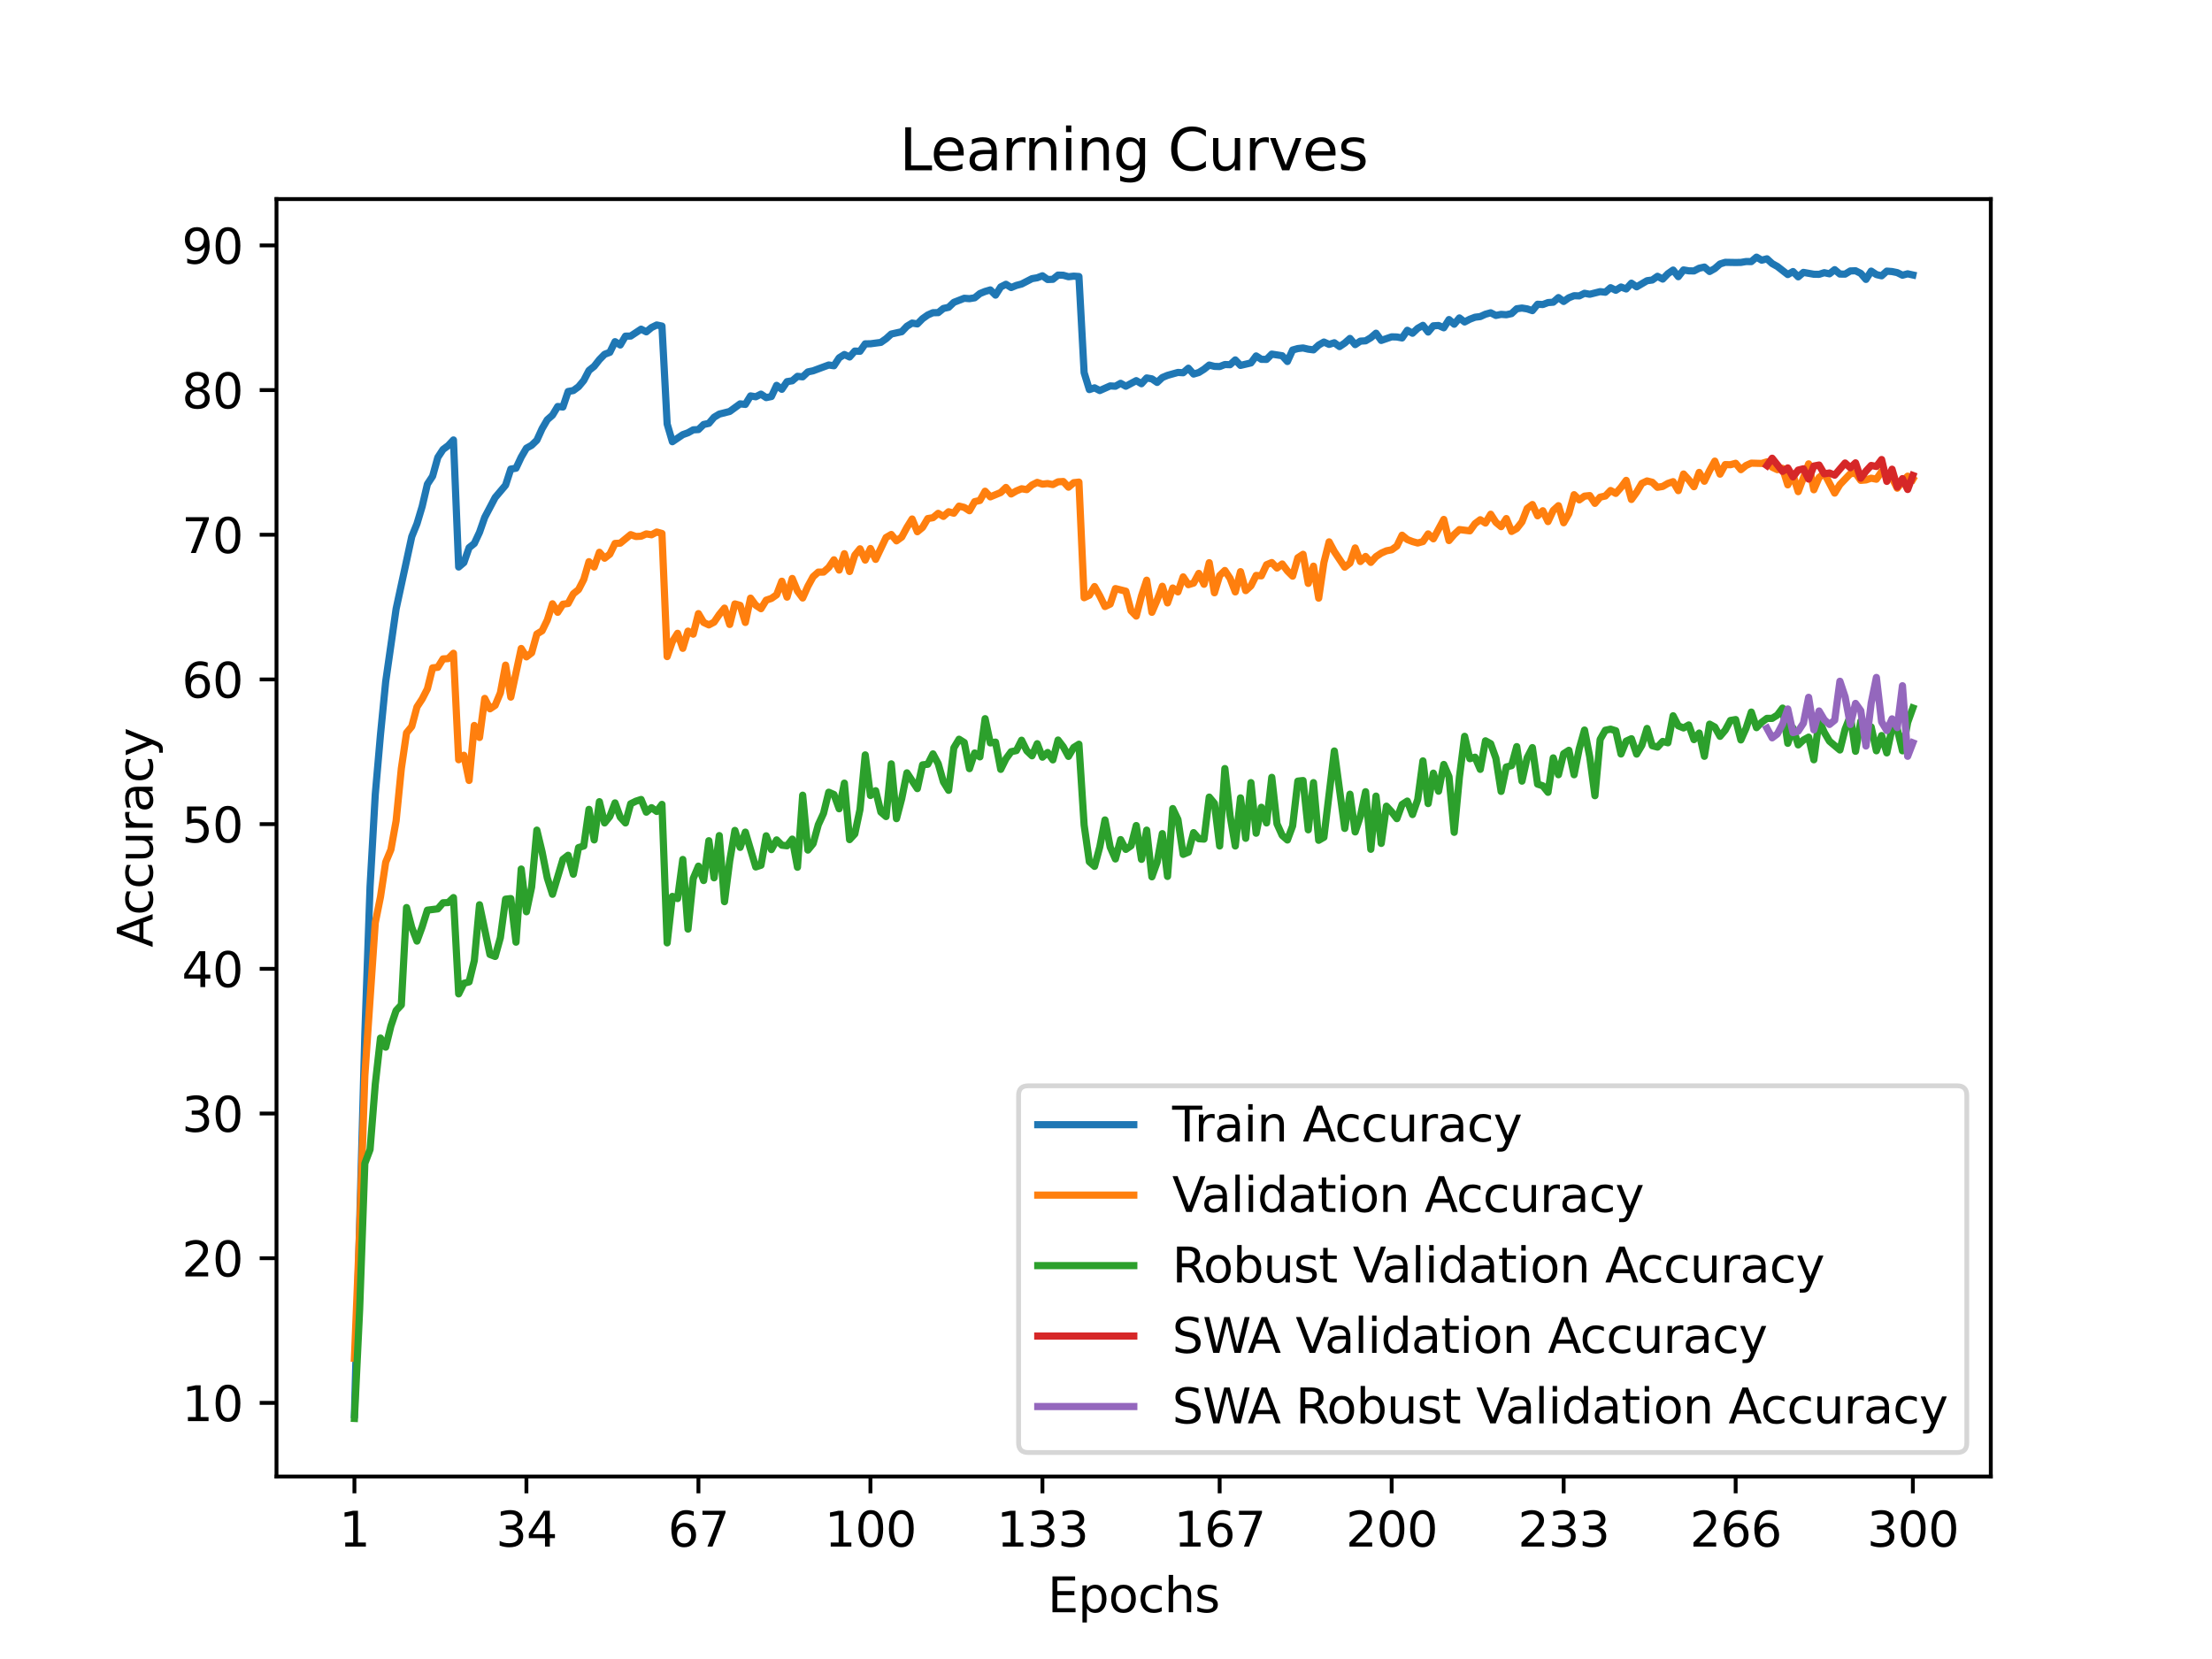 <?xml version="1.0" encoding="utf-8" standalone="no"?>
<!DOCTYPE svg PUBLIC "-//W3C//DTD SVG 1.1//EN"
  "http://www.w3.org/Graphics/SVG/1.1/DTD/svg11.dtd">
<svg xmlns:xlink="http://www.w3.org/1999/xlink" width="460.8pt" height="345.6pt" viewBox="0 0 460.8 345.6" xmlns="http://www.w3.org/2000/svg" version="1.1">
 <defs>
  <style type="text/css">*{stroke-linejoin: round; stroke-linecap: butt}</style>
 </defs>
 <g id="figure_1">
  <g id="patch_1">
   <path d="M 0 345.6 
L 460.8 345.6 
L 460.8 0 
L 0 0 
z
" style="fill: #ffffff"/>
  </g>
  <g id="axes_1">
   <g id="patch_2">
    <path d="M 57.6 307.584 
L 414.72 307.584 
L 414.72 41.472 
L 57.6 41.472 
z
" style="fill: #ffffff"/>
   </g>
   <g id="matplotlib.axis_1">
    <g id="xtick_1">
     <g id="line2d_1">
      <defs>
       <path id="m23bb3ba924" d="M 0 0 
L 0 3.5 
" style="stroke: #000000; stroke-width: 0.8"/>
      </defs>
      <g>
       <use xlink:href="#m23bb3ba924" x="73.833" y="307.584" style="stroke: #000000; stroke-width: 0.8"/>
      </g>
     </g>
     <g id="text_1">
      <!-- 1 -->
      <g transform="translate(70.651 322.182) scale(0.1 -0.1)">
       <defs>
        <path id="DejaVuSans-31" d="M 794 531 
L 1825 531 
L 1825 4091 
L 703 3866 
L 703 4441 
L 1819 4666 
L 2450 4666 
L 2450 531 
L 3481 531 
L 3481 0 
L 794 0 
L 794 531 
z
" transform="scale(0.016)"/>
       </defs>
       <use xlink:href="#DejaVuSans-31"/>
      </g>
     </g>
    </g>
    <g id="xtick_2">
     <g id="line2d_2">
      <g>
       <use xlink:href="#m23bb3ba924" x="109.664" y="307.584" style="stroke: #000000; stroke-width: 0.8"/>
      </g>
     </g>
     <g id="text_2">
      <!-- 34 -->
      <g transform="translate(103.302 322.182) scale(0.1 -0.1)">
       <defs>
        <path id="DejaVuSans-33" d="M 2597 2516 
Q 3050 2419 3304 2112 
Q 3559 1806 3559 1356 
Q 3559 666 3084 287 
Q 2609 -91 1734 -91 
Q 1441 -91 1130 -33 
Q 819 25 488 141 
L 488 750 
Q 750 597 1062 519 
Q 1375 441 1716 441 
Q 2309 441 2620 675 
Q 2931 909 2931 1356 
Q 2931 1769 2642 2001 
Q 2353 2234 1838 2234 
L 1294 2234 
L 1294 2753 
L 1863 2753 
Q 2328 2753 2575 2939 
Q 2822 3125 2822 3475 
Q 2822 3834 2567 4026 
Q 2313 4219 1838 4219 
Q 1578 4219 1281 4162 
Q 984 4106 628 3988 
L 628 4550 
Q 988 4650 1302 4700 
Q 1616 4750 1894 4750 
Q 2613 4750 3031 4423 
Q 3450 4097 3450 3541 
Q 3450 3153 3228 2886 
Q 3006 2619 2597 2516 
z
" transform="scale(0.016)"/>
        <path id="DejaVuSans-34" d="M 2419 4116 
L 825 1625 
L 2419 1625 
L 2419 4116 
z
M 2253 4666 
L 3047 4666 
L 3047 1625 
L 3713 1625 
L 3713 1100 
L 3047 1100 
L 3047 0 
L 2419 0 
L 2419 1100 
L 313 1100 
L 313 1709 
L 2253 4666 
z
" transform="scale(0.016)"/>
       </defs>
       <use xlink:href="#DejaVuSans-33"/>
       <use xlink:href="#DejaVuSans-34" x="63.623"/>
      </g>
     </g>
    </g>
    <g id="xtick_3">
     <g id="line2d_3">
      <g>
       <use xlink:href="#m23bb3ba924" x="145.496" y="307.584" style="stroke: #000000; stroke-width: 0.8"/>
      </g>
     </g>
     <g id="text_3">
      <!-- 67 -->
      <g transform="translate(139.133 322.182) scale(0.1 -0.1)">
       <defs>
        <path id="DejaVuSans-36" d="M 2113 2584 
Q 1688 2584 1439 2293 
Q 1191 2003 1191 1497 
Q 1191 994 1439 701 
Q 1688 409 2113 409 
Q 2538 409 2786 701 
Q 3034 994 3034 1497 
Q 3034 2003 2786 2293 
Q 2538 2584 2113 2584 
z
M 3366 4563 
L 3366 3988 
Q 3128 4100 2886 4159 
Q 2644 4219 2406 4219 
Q 1781 4219 1451 3797 
Q 1122 3375 1075 2522 
Q 1259 2794 1537 2939 
Q 1816 3084 2150 3084 
Q 2853 3084 3261 2657 
Q 3669 2231 3669 1497 
Q 3669 778 3244 343 
Q 2819 -91 2113 -91 
Q 1303 -91 875 529 
Q 447 1150 447 2328 
Q 447 3434 972 4092 
Q 1497 4750 2381 4750 
Q 2619 4750 2861 4703 
Q 3103 4656 3366 4563 
z
" transform="scale(0.016)"/>
        <path id="DejaVuSans-37" d="M 525 4666 
L 3525 4666 
L 3525 4397 
L 1831 0 
L 1172 0 
L 2766 4134 
L 525 4134 
L 525 4666 
z
" transform="scale(0.016)"/>
       </defs>
       <use xlink:href="#DejaVuSans-36"/>
       <use xlink:href="#DejaVuSans-37" x="63.623"/>
      </g>
     </g>
    </g>
    <g id="xtick_4">
     <g id="line2d_4">
      <g>
       <use xlink:href="#m23bb3ba924" x="181.327" y="307.584" style="stroke: #000000; stroke-width: 0.8"/>
      </g>
     </g>
     <g id="text_4">
      <!-- 100 -->
      <g transform="translate(171.783 322.182) scale(0.1 -0.1)">
       <defs>
        <path id="DejaVuSans-30" d="M 2034 4250 
Q 1547 4250 1301 3770 
Q 1056 3291 1056 2328 
Q 1056 1369 1301 889 
Q 1547 409 2034 409 
Q 2525 409 2770 889 
Q 3016 1369 3016 2328 
Q 3016 3291 2770 3770 
Q 2525 4250 2034 4250 
z
M 2034 4750 
Q 2819 4750 3233 4129 
Q 3647 3509 3647 2328 
Q 3647 1150 3233 529 
Q 2819 -91 2034 -91 
Q 1250 -91 836 529 
Q 422 1150 422 2328 
Q 422 3509 836 4129 
Q 1250 4750 2034 4750 
z
" transform="scale(0.016)"/>
       </defs>
       <use xlink:href="#DejaVuSans-31"/>
       <use xlink:href="#DejaVuSans-30" x="63.623"/>
       <use xlink:href="#DejaVuSans-30" x="127.246"/>
      </g>
     </g>
    </g>
    <g id="xtick_5">
     <g id="line2d_5">
      <g>
       <use xlink:href="#m23bb3ba924" x="217.158" y="307.584" style="stroke: #000000; stroke-width: 0.8"/>
      </g>
     </g>
     <g id="text_5">
      <!-- 133 -->
      <g transform="translate(207.615 322.182) scale(0.1 -0.1)">
       <use xlink:href="#DejaVuSans-31"/>
       <use xlink:href="#DejaVuSans-33" x="63.623"/>
       <use xlink:href="#DejaVuSans-33" x="127.246"/>
      </g>
     </g>
    </g>
    <g id="xtick_6">
     <g id="line2d_6">
      <g>
       <use xlink:href="#m23bb3ba924" x="254.076" y="307.584" style="stroke: #000000; stroke-width: 0.8"/>
      </g>
     </g>
     <g id="text_6">
      <!-- 167 -->
      <g transform="translate(244.532 322.182) scale(0.1 -0.1)">
       <use xlink:href="#DejaVuSans-31"/>
       <use xlink:href="#DejaVuSans-36" x="63.623"/>
       <use xlink:href="#DejaVuSans-37" x="127.246"/>
      </g>
     </g>
    </g>
    <g id="xtick_7">
     <g id="line2d_7">
      <g>
       <use xlink:href="#m23bb3ba924" x="289.907" y="307.584" style="stroke: #000000; stroke-width: 0.8"/>
      </g>
     </g>
     <g id="text_7">
      <!-- 200 -->
      <g transform="translate(280.363 322.182) scale(0.1 -0.1)">
       <defs>
        <path id="DejaVuSans-32" d="M 1228 531 
L 3431 531 
L 3431 0 
L 469 0 
L 469 531 
Q 828 903 1448 1529 
Q 2069 2156 2228 2338 
Q 2531 2678 2651 2914 
Q 2772 3150 2772 3378 
Q 2772 3750 2511 3984 
Q 2250 4219 1831 4219 
Q 1534 4219 1204 4116 
Q 875 4013 500 3803 
L 500 4441 
Q 881 4594 1212 4672 
Q 1544 4750 1819 4750 
Q 2544 4750 2975 4387 
Q 3406 4025 3406 3419 
Q 3406 3131 3298 2873 
Q 3191 2616 2906 2266 
Q 2828 2175 2409 1742 
Q 1991 1309 1228 531 
z
" transform="scale(0.016)"/>
       </defs>
       <use xlink:href="#DejaVuSans-32"/>
       <use xlink:href="#DejaVuSans-30" x="63.623"/>
       <use xlink:href="#DejaVuSans-30" x="127.246"/>
      </g>
     </g>
    </g>
    <g id="xtick_8">
     <g id="line2d_8">
      <g>
       <use xlink:href="#m23bb3ba924" x="325.739" y="307.584" style="stroke: #000000; stroke-width: 0.8"/>
      </g>
     </g>
     <g id="text_8">
      <!-- 233 -->
      <g transform="translate(316.195 322.182) scale(0.1 -0.1)">
       <use xlink:href="#DejaVuSans-32"/>
       <use xlink:href="#DejaVuSans-33" x="63.623"/>
       <use xlink:href="#DejaVuSans-33" x="127.246"/>
      </g>
     </g>
    </g>
    <g id="xtick_9">
     <g id="line2d_9">
      <g>
       <use xlink:href="#m23bb3ba924" x="361.57" y="307.584" style="stroke: #000000; stroke-width: 0.8"/>
      </g>
     </g>
     <g id="text_9">
      <!-- 266 -->
      <g transform="translate(352.026 322.182) scale(0.1 -0.1)">
       <use xlink:href="#DejaVuSans-32"/>
       <use xlink:href="#DejaVuSans-36" x="63.623"/>
       <use xlink:href="#DejaVuSans-36" x="127.246"/>
      </g>
     </g>
    </g>
    <g id="xtick_10">
     <g id="line2d_10">
      <g>
       <use xlink:href="#m23bb3ba924" x="398.487" y="307.584" style="stroke: #000000; stroke-width: 0.8"/>
      </g>
     </g>
     <g id="text_10">
      <!-- 300 -->
      <g transform="translate(388.944 322.182) scale(0.1 -0.1)">
       <use xlink:href="#DejaVuSans-33"/>
       <use xlink:href="#DejaVuSans-30" x="63.623"/>
       <use xlink:href="#DejaVuSans-30" x="127.246"/>
      </g>
     </g>
    </g>
    <g id="text_11">
     <!-- Epochs -->
     <g transform="translate(218.244 335.861) scale(0.1 -0.1)">
      <defs>
       <path id="DejaVuSans-45" d="M 628 4666 
L 3578 4666 
L 3578 4134 
L 1259 4134 
L 1259 2753 
L 3481 2753 
L 3481 2222 
L 1259 2222 
L 1259 531 
L 3634 531 
L 3634 0 
L 628 0 
L 628 4666 
z
" transform="scale(0.016)"/>
       <path id="DejaVuSans-70" d="M 1159 525 
L 1159 -1331 
L 581 -1331 
L 581 3500 
L 1159 3500 
L 1159 2969 
Q 1341 3281 1617 3432 
Q 1894 3584 2278 3584 
Q 2916 3584 3314 3078 
Q 3713 2572 3713 1747 
Q 3713 922 3314 415 
Q 2916 -91 2278 -91 
Q 1894 -91 1617 61 
Q 1341 213 1159 525 
z
M 3116 1747 
Q 3116 2381 2855 2742 
Q 2594 3103 2138 3103 
Q 1681 3103 1420 2742 
Q 1159 2381 1159 1747 
Q 1159 1113 1420 752 
Q 1681 391 2138 391 
Q 2594 391 2855 752 
Q 3116 1113 3116 1747 
z
" transform="scale(0.016)"/>
       <path id="DejaVuSans-6f" d="M 1959 3097 
Q 1497 3097 1228 2736 
Q 959 2375 959 1747 
Q 959 1119 1226 758 
Q 1494 397 1959 397 
Q 2419 397 2687 759 
Q 2956 1122 2956 1747 
Q 2956 2369 2687 2733 
Q 2419 3097 1959 3097 
z
M 1959 3584 
Q 2709 3584 3137 3096 
Q 3566 2609 3566 1747 
Q 3566 888 3137 398 
Q 2709 -91 1959 -91 
Q 1206 -91 779 398 
Q 353 888 353 1747 
Q 353 2609 779 3096 
Q 1206 3584 1959 3584 
z
" transform="scale(0.016)"/>
       <path id="DejaVuSans-63" d="M 3122 3366 
L 3122 2828 
Q 2878 2963 2633 3030 
Q 2388 3097 2138 3097 
Q 1578 3097 1268 2742 
Q 959 2388 959 1747 
Q 959 1106 1268 751 
Q 1578 397 2138 397 
Q 2388 397 2633 464 
Q 2878 531 3122 666 
L 3122 134 
Q 2881 22 2623 -34 
Q 2366 -91 2075 -91 
Q 1284 -91 818 406 
Q 353 903 353 1747 
Q 353 2603 823 3093 
Q 1294 3584 2113 3584 
Q 2378 3584 2631 3529 
Q 2884 3475 3122 3366 
z
" transform="scale(0.016)"/>
       <path id="DejaVuSans-68" d="M 3513 2113 
L 3513 0 
L 2938 0 
L 2938 2094 
Q 2938 2591 2744 2837 
Q 2550 3084 2163 3084 
Q 1697 3084 1428 2787 
Q 1159 2491 1159 1978 
L 1159 0 
L 581 0 
L 581 4863 
L 1159 4863 
L 1159 2956 
Q 1366 3272 1645 3428 
Q 1925 3584 2291 3584 
Q 2894 3584 3203 3211 
Q 3513 2838 3513 2113 
z
" transform="scale(0.016)"/>
       <path id="DejaVuSans-73" d="M 2834 3397 
L 2834 2853 
Q 2591 2978 2328 3040 
Q 2066 3103 1784 3103 
Q 1356 3103 1142 2972 
Q 928 2841 928 2578 
Q 928 2378 1081 2264 
Q 1234 2150 1697 2047 
L 1894 2003 
Q 2506 1872 2764 1633 
Q 3022 1394 3022 966 
Q 3022 478 2636 193 
Q 2250 -91 1575 -91 
Q 1294 -91 989 -36 
Q 684 19 347 128 
L 347 722 
Q 666 556 975 473 
Q 1284 391 1588 391 
Q 1994 391 2212 530 
Q 2431 669 2431 922 
Q 2431 1156 2273 1281 
Q 2116 1406 1581 1522 
L 1381 1569 
Q 847 1681 609 1914 
Q 372 2147 372 2553 
Q 372 3047 722 3315 
Q 1072 3584 1716 3584 
Q 2034 3584 2315 3537 
Q 2597 3491 2834 3397 
z
" transform="scale(0.016)"/>
      </defs>
      <use xlink:href="#DejaVuSans-45"/>
      <use xlink:href="#DejaVuSans-70" x="63.184"/>
      <use xlink:href="#DejaVuSans-6f" x="126.66"/>
      <use xlink:href="#DejaVuSans-63" x="187.842"/>
      <use xlink:href="#DejaVuSans-68" x="242.822"/>
      <use xlink:href="#DejaVuSans-73" x="306.201"/>
     </g>
    </g>
   </g>
   <g id="matplotlib.axis_2">
    <g id="ytick_1">
     <g id="line2d_11">
      <defs>
       <path id="m7820a79790" d="M 0 0 
L -3.5 0 
" style="stroke: #000000; stroke-width: 0.8"/>
      </defs>
      <g>
       <use xlink:href="#m7820a79790" x="57.6" y="292.245" style="stroke: #000000; stroke-width: 0.8"/>
      </g>
     </g>
     <g id="text_12">
      <!-- 10 -->
      <g transform="translate(37.875 296.045) scale(0.1 -0.1)">
       <use xlink:href="#DejaVuSans-31"/>
       <use xlink:href="#DejaVuSans-30" x="63.623"/>
      </g>
     </g>
    </g>
    <g id="ytick_2">
     <g id="line2d_12">
      <g>
       <use xlink:href="#m7820a79790" x="57.6" y="262.105" style="stroke: #000000; stroke-width: 0.8"/>
      </g>
     </g>
     <g id="text_13">
      <!-- 20 -->
      <g transform="translate(37.875 265.904) scale(0.1 -0.1)">
       <use xlink:href="#DejaVuSans-32"/>
       <use xlink:href="#DejaVuSans-30" x="63.623"/>
      </g>
     </g>
    </g>
    <g id="ytick_3">
     <g id="line2d_13">
      <g>
       <use xlink:href="#m7820a79790" x="57.6" y="231.964" style="stroke: #000000; stroke-width: 0.8"/>
      </g>
     </g>
     <g id="text_14">
      <!-- 30 -->
      <g transform="translate(37.875 235.763) scale(0.1 -0.1)">
       <use xlink:href="#DejaVuSans-33"/>
       <use xlink:href="#DejaVuSans-30" x="63.623"/>
      </g>
     </g>
    </g>
    <g id="ytick_4">
     <g id="line2d_14">
      <g>
       <use xlink:href="#m7820a79790" x="57.6" y="201.824" style="stroke: #000000; stroke-width: 0.8"/>
      </g>
     </g>
     <g id="text_15">
      <!-- 40 -->
      <g transform="translate(37.875 205.623) scale(0.1 -0.1)">
       <use xlink:href="#DejaVuSans-34"/>
       <use xlink:href="#DejaVuSans-30" x="63.623"/>
      </g>
     </g>
    </g>
    <g id="ytick_5">
     <g id="line2d_15">
      <g>
       <use xlink:href="#m7820a79790" x="57.6" y="171.683" style="stroke: #000000; stroke-width: 0.8"/>
      </g>
     </g>
     <g id="text_16">
      <!-- 50 -->
      <g transform="translate(37.875 175.482) scale(0.1 -0.1)">
       <defs>
        <path id="DejaVuSans-35" d="M 691 4666 
L 3169 4666 
L 3169 4134 
L 1269 4134 
L 1269 2991 
Q 1406 3038 1543 3061 
Q 1681 3084 1819 3084 
Q 2600 3084 3056 2656 
Q 3513 2228 3513 1497 
Q 3513 744 3044 326 
Q 2575 -91 1722 -91 
Q 1428 -91 1123 -41 
Q 819 9 494 109 
L 494 744 
Q 775 591 1075 516 
Q 1375 441 1709 441 
Q 2250 441 2565 725 
Q 2881 1009 2881 1497 
Q 2881 1984 2565 2268 
Q 2250 2553 1709 2553 
Q 1456 2553 1204 2497 
Q 953 2441 691 2322 
L 691 4666 
z
" transform="scale(0.016)"/>
       </defs>
       <use xlink:href="#DejaVuSans-35"/>
       <use xlink:href="#DejaVuSans-30" x="63.623"/>
      </g>
     </g>
    </g>
    <g id="ytick_6">
     <g id="line2d_16">
      <g>
       <use xlink:href="#m7820a79790" x="57.6" y="141.542" style="stroke: #000000; stroke-width: 0.8"/>
      </g>
     </g>
     <g id="text_17">
      <!-- 60 -->
      <g transform="translate(37.875 145.342) scale(0.1 -0.1)">
       <use xlink:href="#DejaVuSans-36"/>
       <use xlink:href="#DejaVuSans-30" x="63.623"/>
      </g>
     </g>
    </g>
    <g id="ytick_7">
     <g id="line2d_17">
      <g>
       <use xlink:href="#m7820a79790" x="57.6" y="111.402" style="stroke: #000000; stroke-width: 0.8"/>
      </g>
     </g>
     <g id="text_18">
      <!-- 70 -->
      <g transform="translate(37.875 115.201) scale(0.1 -0.1)">
       <use xlink:href="#DejaVuSans-37"/>
       <use xlink:href="#DejaVuSans-30" x="63.623"/>
      </g>
     </g>
    </g>
    <g id="ytick_8">
     <g id="line2d_18">
      <g>
       <use xlink:href="#m7820a79790" x="57.6" y="81.261" style="stroke: #000000; stroke-width: 0.8"/>
      </g>
     </g>
     <g id="text_19">
      <!-- 80 -->
      <g transform="translate(37.875 85.06) scale(0.1 -0.1)">
       <defs>
        <path id="DejaVuSans-38" d="M 2034 2216 
Q 1584 2216 1326 1975 
Q 1069 1734 1069 1313 
Q 1069 891 1326 650 
Q 1584 409 2034 409 
Q 2484 409 2743 651 
Q 3003 894 3003 1313 
Q 3003 1734 2745 1975 
Q 2488 2216 2034 2216 
z
M 1403 2484 
Q 997 2584 770 2862 
Q 544 3141 544 3541 
Q 544 4100 942 4425 
Q 1341 4750 2034 4750 
Q 2731 4750 3128 4425 
Q 3525 4100 3525 3541 
Q 3525 3141 3298 2862 
Q 3072 2584 2669 2484 
Q 3125 2378 3379 2068 
Q 3634 1759 3634 1313 
Q 3634 634 3220 271 
Q 2806 -91 2034 -91 
Q 1263 -91 848 271 
Q 434 634 434 1313 
Q 434 1759 690 2068 
Q 947 2378 1403 2484 
z
M 1172 3481 
Q 1172 3119 1398 2916 
Q 1625 2713 2034 2713 
Q 2441 2713 2670 2916 
Q 2900 3119 2900 3481 
Q 2900 3844 2670 4047 
Q 2441 4250 2034 4250 
Q 1625 4250 1398 4047 
Q 1172 3844 1172 3481 
z
" transform="scale(0.016)"/>
       </defs>
       <use xlink:href="#DejaVuSans-38"/>
       <use xlink:href="#DejaVuSans-30" x="63.623"/>
      </g>
     </g>
    </g>
    <g id="ytick_9">
     <g id="line2d_19">
      <g>
       <use xlink:href="#m7820a79790" x="57.6" y="51.121" style="stroke: #000000; stroke-width: 0.8"/>
      </g>
     </g>
     <g id="text_20">
      <!-- 90 -->
      <g transform="translate(37.875 54.92) scale(0.1 -0.1)">
       <defs>
        <path id="DejaVuSans-39" d="M 703 97 
L 703 672 
Q 941 559 1184 500 
Q 1428 441 1663 441 
Q 2288 441 2617 861 
Q 2947 1281 2994 2138 
Q 2813 1869 2534 1725 
Q 2256 1581 1919 1581 
Q 1219 1581 811 2004 
Q 403 2428 403 3163 
Q 403 3881 828 4315 
Q 1253 4750 1959 4750 
Q 2769 4750 3195 4129 
Q 3622 3509 3622 2328 
Q 3622 1225 3098 567 
Q 2575 -91 1691 -91 
Q 1453 -91 1209 -44 
Q 966 3 703 97 
z
M 1959 2075 
Q 2384 2075 2632 2365 
Q 2881 2656 2881 3163 
Q 2881 3666 2632 3958 
Q 2384 4250 1959 4250 
Q 1534 4250 1286 3958 
Q 1038 3666 1038 3163 
Q 1038 2656 1286 2365 
Q 1534 2075 1959 2075 
z
" transform="scale(0.016)"/>
       </defs>
       <use xlink:href="#DejaVuSans-39"/>
       <use xlink:href="#DejaVuSans-30" x="63.623"/>
      </g>
     </g>
    </g>
    <g id="text_21">
     <!-- Accuracy -->
     <g transform="translate(31.795 197.356) rotate(-90) scale(0.1 -0.1)">
      <defs>
       <path id="DejaVuSans-41" d="M 2188 4044 
L 1331 1722 
L 3047 1722 
L 2188 4044 
z
M 1831 4666 
L 2547 4666 
L 4325 0 
L 3669 0 
L 3244 1197 
L 1141 1197 
L 716 0 
L 50 0 
L 1831 4666 
z
" transform="scale(0.016)"/>
       <path id="DejaVuSans-75" d="M 544 1381 
L 544 3500 
L 1119 3500 
L 1119 1403 
Q 1119 906 1312 657 
Q 1506 409 1894 409 
Q 2359 409 2629 706 
Q 2900 1003 2900 1516 
L 2900 3500 
L 3475 3500 
L 3475 0 
L 2900 0 
L 2900 538 
Q 2691 219 2414 64 
Q 2138 -91 1772 -91 
Q 1169 -91 856 284 
Q 544 659 544 1381 
z
M 1991 3584 
L 1991 3584 
z
" transform="scale(0.016)"/>
       <path id="DejaVuSans-72" d="M 2631 2963 
Q 2534 3019 2420 3045 
Q 2306 3072 2169 3072 
Q 1681 3072 1420 2755 
Q 1159 2438 1159 1844 
L 1159 0 
L 581 0 
L 581 3500 
L 1159 3500 
L 1159 2956 
Q 1341 3275 1631 3429 
Q 1922 3584 2338 3584 
Q 2397 3584 2469 3576 
Q 2541 3569 2628 3553 
L 2631 2963 
z
" transform="scale(0.016)"/>
       <path id="DejaVuSans-61" d="M 2194 1759 
Q 1497 1759 1228 1600 
Q 959 1441 959 1056 
Q 959 750 1161 570 
Q 1363 391 1709 391 
Q 2188 391 2477 730 
Q 2766 1069 2766 1631 
L 2766 1759 
L 2194 1759 
z
M 3341 1997 
L 3341 0 
L 2766 0 
L 2766 531 
Q 2569 213 2275 61 
Q 1981 -91 1556 -91 
Q 1019 -91 701 211 
Q 384 513 384 1019 
Q 384 1609 779 1909 
Q 1175 2209 1959 2209 
L 2766 2209 
L 2766 2266 
Q 2766 2663 2505 2880 
Q 2244 3097 1772 3097 
Q 1472 3097 1187 3025 
Q 903 2953 641 2809 
L 641 3341 
Q 956 3463 1253 3523 
Q 1550 3584 1831 3584 
Q 2591 3584 2966 3190 
Q 3341 2797 3341 1997 
z
" transform="scale(0.016)"/>
       <path id="DejaVuSans-79" d="M 2059 -325 
Q 1816 -950 1584 -1140 
Q 1353 -1331 966 -1331 
L 506 -1331 
L 506 -850 
L 844 -850 
Q 1081 -850 1212 -737 
Q 1344 -625 1503 -206 
L 1606 56 
L 191 3500 
L 800 3500 
L 1894 763 
L 2988 3500 
L 3597 3500 
L 2059 -325 
z
" transform="scale(0.016)"/>
      </defs>
      <use xlink:href="#DejaVuSans-41"/>
      <use xlink:href="#DejaVuSans-63" x="66.658"/>
      <use xlink:href="#DejaVuSans-63" x="121.639"/>
      <use xlink:href="#DejaVuSans-75" x="176.619"/>
      <use xlink:href="#DejaVuSans-72" x="239.998"/>
      <use xlink:href="#DejaVuSans-61" x="281.111"/>
      <use xlink:href="#DejaVuSans-63" x="342.391"/>
      <use xlink:href="#DejaVuSans-79" x="397.371"/>
     </g>
    </g>
   </g>
   <g id="line2d_20">
    <path d="M 73.833 294.705 
L 76.004 215.513 
L 77.09 184.698 
L 78.176 165.48 
L 79.262 153.038 
L 80.348 141.982 
L 82.519 126.834 
L 85.777 111.788 
L 86.862 109.111 
L 87.948 105.488 
L 89.034 100.859 
L 90.12 99.201 
L 91.206 95.283 
L 92.291 93.631 
L 93.377 92.823 
L 94.463 91.648 
L 95.549 118.117 
L 96.635 117.195 
L 97.72 114.09 
L 98.806 113.216 
L 99.892 110.889 
L 100.978 107.773 
L 103.149 103.644 
L 105.321 101.07 
L 106.407 97.718 
L 107.493 97.537 
L 108.578 95.228 
L 109.664 93.366 
L 110.75 92.757 
L 111.836 91.708 
L 112.922 89.309 
L 114.007 87.44 
L 115.093 86.488 
L 116.179 84.679 
L 117.265 84.788 
L 118.351 81.557 
L 119.436 81.358 
L 120.522 80.562 
L 121.608 79.26 
L 122.694 77.174 
L 123.78 76.306 
L 124.865 74.92 
L 125.951 73.804 
L 127.037 73.401 
L 128.123 71.176 
L 129.209 71.869 
L 130.294 70.025 
L 131.38 70.007 
L 133.552 68.572 
L 134.638 69.127 
L 135.723 68.234 
L 136.809 67.698 
L 137.895 67.927 
L 138.981 88.32 
L 140.067 92.015 
L 142.238 90.544 
L 143.324 90.153 
L 144.41 89.544 
L 145.496 89.484 
L 146.581 88.429 
L 147.667 88.194 
L 148.753 86.922 
L 149.839 86.265 
L 152.01 85.716 
L 154.182 84.131 
L 155.268 84.245 
L 156.354 82.473 
L 157.439 82.654 
L 158.525 82.105 
L 159.611 82.828 
L 160.697 82.605 
L 161.783 80.279 
L 162.868 81.098 
L 163.954 79.501 
L 165.04 79.326 
L 166.126 78.398 
L 167.212 78.5 
L 168.297 77.476 
L 169.383 77.246 
L 172.641 76.035 
L 173.726 76.192 
L 174.812 74.54 
L 175.898 73.853 
L 176.984 74.365 
L 178.07 73.135 
L 179.155 73.177 
L 180.241 71.628 
L 181.327 71.616 
L 183.499 71.327 
L 184.584 70.567 
L 185.67 69.585 
L 187.842 69.102 
L 188.928 67.963 
L 190.013 67.3 
L 191.099 67.481 
L 192.185 66.384 
L 193.271 65.618 
L 194.357 65.136 
L 195.442 65.13 
L 196.528 64.256 
L 197.614 64.021 
L 198.7 62.984 
L 200.871 62.134 
L 201.957 62.218 
L 203.043 62.038 
L 204.129 61.157 
L 205.215 60.711 
L 206.3 60.398 
L 207.386 61.477 
L 208.472 59.771 
L 209.558 59.222 
L 210.644 59.898 
L 211.729 59.451 
L 212.815 59.168 
L 214.987 58.047 
L 216.073 57.866 
L 217.158 57.45 
L 218.244 58.228 
L 219.33 58.186 
L 220.416 57.305 
L 221.502 57.342 
L 222.587 57.649 
L 223.673 57.528 
L 224.759 57.601 
L 225.845 77.632 
L 226.931 81.159 
L 228.016 80.791 
L 229.102 81.358 
L 231.274 80.393 
L 232.36 80.459 
L 233.445 79.851 
L 234.531 80.459 
L 236.703 79.296 
L 237.789 79.935 
L 238.875 78.735 
L 239.96 78.922 
L 241.046 79.664 
L 242.132 78.645 
L 243.218 78.193 
L 245.389 77.584 
L 246.475 77.65 
L 247.561 76.704 
L 248.647 77.922 
L 249.733 77.602 
L 250.818 76.921 
L 251.904 76.047 
L 252.99 76.324 
L 254.076 76.36 
L 255.162 75.938 
L 256.247 75.975 
L 257.333 74.98 
L 258.419 76.119 
L 260.591 75.607 
L 261.676 74.148 
L 262.762 74.853 
L 263.848 74.871 
L 264.934 73.768 
L 267.105 74.106 
L 268.191 75.305 
L 269.277 72.912 
L 270.363 72.611 
L 271.449 72.49 
L 272.534 72.743 
L 273.62 72.882 
L 274.706 71.881 
L 275.792 71.254 
L 276.878 71.743 
L 277.963 71.405 
L 279.049 72.201 
L 280.135 71.465 
L 281.221 70.501 
L 282.307 71.791 
L 283.392 71.062 
L 284.478 71.001 
L 285.564 70.356 
L 286.65 69.416 
L 287.736 70.917 
L 289.907 70.169 
L 290.993 70.2 
L 292.079 70.399 
L 293.165 68.807 
L 294.25 69.422 
L 295.336 68.397 
L 296.422 67.776 
L 297.508 69.169 
L 298.594 67.873 
L 299.679 67.806 
L 300.765 68.283 
L 301.851 66.571 
L 302.937 67.541 
L 304.023 66.233 
L 305.108 67.071 
L 306.194 66.498 
L 307.28 66.082 
L 308.366 65.95 
L 309.452 65.455 
L 310.537 65.16 
L 311.623 65.709 
L 312.709 65.486 
L 313.795 65.564 
L 314.881 65.329 
L 315.966 64.322 
L 317.052 64.171 
L 318.138 64.346 
L 319.224 64.708 
L 320.31 63.382 
L 321.395 63.442 
L 322.481 63.032 
L 323.567 62.954 
L 324.653 61.995 
L 325.739 62.797 
L 326.824 62.031 
L 327.91 61.603 
L 328.996 61.64 
L 330.082 61.097 
L 331.168 61.302 
L 333.339 60.754 
L 334.425 60.874 
L 335.511 59.934 
L 336.597 60.47 
L 337.682 59.789 
L 338.768 60.193 
L 339.854 58.993 
L 340.94 59.753 
L 343.111 58.475 
L 344.197 58.33 
L 345.283 57.559 
L 346.369 58.137 
L 347.455 57.016 
L 348.54 56.257 
L 349.626 57.631 
L 350.712 56.232 
L 351.798 56.419 
L 352.884 56.443 
L 353.969 55.877 
L 355.055 55.636 
L 356.141 56.558 
L 357.227 55.943 
L 358.313 54.991 
L 359.398 54.647 
L 361.57 54.683 
L 362.656 54.665 
L 363.742 54.484 
L 364.827 54.496 
L 365.913 53.568 
L 366.999 54.201 
L 368.085 53.912 
L 369.171 54.906 
L 370.256 55.509 
L 372.428 57.197 
L 373.514 56.57 
L 374.6 57.673 
L 375.685 56.745 
L 377.857 57.131 
L 378.943 57.149 
L 380.029 56.805 
L 381.114 57.04 
L 382.2 56.178 
L 383.286 57.094 
L 384.372 57.1 
L 385.458 56.443 
L 386.543 56.407 
L 387.629 56.95 
L 388.715 58.204 
L 389.801 56.48 
L 390.887 57.197 
L 391.972 57.456 
L 393.058 56.48 
L 394.144 56.57 
L 395.23 56.793 
L 396.316 57.33 
L 397.401 57.04 
L 398.487 57.281 
L 398.487 57.281 
" clip-path="url(#p97e0915a6a)" style="fill: none; stroke: #1f77b4; stroke-width: 1.5; stroke-linecap: square"/>
   </g>
   <g id="line2d_21">
    <path d="M 73.833 282.962 
L 74.919 256.378 
L 76.004 224.097 
L 78.176 192.239 
L 79.262 186.844 
L 80.348 179.61 
L 81.433 176.988 
L 82.519 170.99 
L 83.605 160.109 
L 84.691 152.664 
L 85.777 151.338 
L 86.862 147.269 
L 87.948 145.611 
L 89.034 143.501 
L 90.12 139.131 
L 91.206 139.011 
L 92.291 137.262 
L 93.377 137.202 
L 94.463 136.087 
L 95.549 158.27 
L 96.635 157.336 
L 97.72 162.58 
L 98.806 151.127 
L 99.892 153.629 
L 100.978 145.491 
L 102.064 147.661 
L 103.149 146.938 
L 104.235 144.345 
L 105.321 138.558 
L 106.407 145.22 
L 108.578 135.092 
L 109.664 136.84 
L 110.75 135.996 
L 111.836 132.078 
L 112.922 131.415 
L 114.007 129.185 
L 115.093 125.779 
L 116.179 127.557 
L 117.265 125.869 
L 118.351 125.719 
L 119.436 123.699 
L 120.522 122.825 
L 121.608 120.715 
L 122.694 117.008 
L 123.78 118.123 
L 124.865 115.049 
L 125.951 116.285 
L 127.037 115.441 
L 128.123 113.21 
L 129.209 113.15 
L 131.38 111.372 
L 132.466 111.763 
L 133.552 111.703 
L 134.638 111.221 
L 135.723 111.402 
L 136.809 110.829 
L 137.895 111.13 
L 138.981 136.78 
L 140.067 133.676 
L 141.152 131.928 
L 142.238 135.062 
L 143.324 131.475 
L 144.41 132.108 
L 145.496 127.828 
L 146.581 129.667 
L 147.667 130.179 
L 148.753 129.607 
L 149.839 128.009 
L 150.925 126.683 
L 152.01 130.089 
L 153.096 125.809 
L 154.182 126.11 
L 155.268 129.667 
L 156.354 124.603 
L 157.439 126.08 
L 158.525 126.804 
L 159.611 125.025 
L 160.697 124.664 
L 161.783 123.91 
L 162.868 121.077 
L 163.954 124.392 
L 165.04 120.504 
L 166.126 123.126 
L 167.212 124.573 
L 168.297 122.132 
L 169.383 120.143 
L 170.469 119.178 
L 171.555 119.178 
L 172.641 118.214 
L 173.726 116.616 
L 174.812 118.756 
L 175.898 115.35 
L 176.984 119.057 
L 178.07 115.652 
L 179.155 114.325 
L 180.241 116.676 
L 181.327 114.265 
L 182.413 116.526 
L 184.584 111.974 
L 185.67 111.341 
L 186.756 112.668 
L 187.842 111.884 
L 188.928 109.865 
L 190.013 108.116 
L 191.099 110.769 
L 192.185 109.865 
L 193.271 108.026 
L 194.357 107.845 
L 195.442 106.941 
L 196.528 107.574 
L 197.614 106.609 
L 198.7 106.911 
L 199.786 105.434 
L 200.871 105.705 
L 201.957 106.398 
L 203.043 104.5 
L 204.129 104.258 
L 205.215 102.329 
L 206.3 103.505 
L 208.472 102.601 
L 209.558 101.546 
L 210.644 102.902 
L 211.729 102.269 
L 212.815 101.817 
L 213.901 101.998 
L 214.987 101.033 
L 216.073 100.491 
L 217.158 100.853 
L 218.244 100.732 
L 219.33 100.943 
L 220.416 100.37 
L 221.502 100.31 
L 222.587 101.486 
L 223.673 100.551 
L 224.759 100.431 
L 225.845 124.513 
L 226.931 124.001 
L 228.016 122.192 
L 229.102 124.121 
L 230.188 126.351 
L 231.274 125.839 
L 232.36 122.614 
L 234.531 123.157 
L 235.617 127.226 
L 236.703 128.341 
L 237.789 124.151 
L 238.875 120.866 
L 239.96 127.557 
L 241.046 125.025 
L 242.132 122.132 
L 243.218 125.598 
L 244.304 122.493 
L 245.389 123.307 
L 246.475 120.173 
L 247.561 121.8 
L 248.647 121.469 
L 249.733 119.449 
L 250.818 121.71 
L 251.904 117.219 
L 252.99 123.488 
L 254.076 119.901 
L 255.162 118.846 
L 256.247 120.474 
L 257.333 123.307 
L 258.419 119.088 
L 259.505 123.036 
L 260.591 122.041 
L 261.676 119.871 
L 262.762 119.962 
L 263.848 117.641 
L 264.934 117.189 
L 266.02 118.334 
L 267.105 117.49 
L 268.191 118.937 
L 269.277 120.022 
L 270.363 116.194 
L 271.449 115.471 
L 272.534 121.529 
L 273.62 117.942 
L 274.706 124.603 
L 275.792 117.189 
L 276.878 112.879 
L 277.963 114.898 
L 280.135 118.153 
L 281.221 117.309 
L 282.307 114.145 
L 283.392 116.978 
L 284.478 115.923 
L 285.564 117.159 
L 286.65 115.953 
L 287.736 115.23 
L 288.821 114.747 
L 289.907 114.536 
L 290.993 113.753 
L 292.079 111.492 
L 293.165 112.396 
L 294.25 112.818 
L 295.336 113.12 
L 296.422 112.818 
L 297.508 111.221 
L 298.594 112.246 
L 300.765 108.207 
L 301.851 112.607 
L 302.937 111.341 
L 304.023 110.317 
L 306.194 110.588 
L 307.28 109.081 
L 308.366 108.267 
L 309.452 108.96 
L 310.537 107.122 
L 311.623 108.81 
L 312.709 109.714 
L 313.795 108.026 
L 314.881 110.709 
L 315.966 110.106 
L 317.052 108.719 
L 318.138 105.916 
L 319.224 105.102 
L 320.31 107.453 
L 321.395 106.398 
L 322.481 108.659 
L 323.567 106.338 
L 324.653 105.344 
L 325.739 108.9 
L 326.824 107.001 
L 327.91 103.053 
L 328.996 104.138 
L 330.082 103.354 
L 331.168 103.234 
L 332.253 104.861 
L 333.339 103.565 
L 334.425 103.324 
L 335.511 102.179 
L 336.597 102.782 
L 337.682 101.546 
L 338.768 100.069 
L 339.854 104.047 
L 340.94 102.54 
L 342.026 100.702 
L 343.111 100.189 
L 344.197 100.461 
L 345.283 101.516 
L 346.369 101.335 
L 347.455 100.702 
L 348.54 100.34 
L 349.626 102.209 
L 350.712 98.743 
L 351.798 99.948 
L 352.884 101.395 
L 353.969 98.411 
L 355.055 100.25 
L 356.141 98.019 
L 357.227 96.06 
L 358.313 98.773 
L 359.398 96.784 
L 360.484 96.814 
L 361.57 96.512 
L 362.656 97.838 
L 363.742 96.964 
L 364.827 96.482 
L 366.999 96.542 
L 368.085 96.211 
L 369.171 97.326 
L 370.256 97.838 
L 371.342 97.567 
L 372.428 101.003 
L 373.514 98.893 
L 374.6 102.42 
L 376.771 96.633 
L 377.857 102.028 
L 378.943 99.466 
L 380.029 98.592 
L 382.2 102.721 
L 383.286 100.943 
L 385.458 98.682 
L 386.543 98.562 
L 387.629 100.069 
L 388.715 99.978 
L 389.801 99.617 
L 390.887 99.828 
L 391.972 98.23 
L 393.058 98.984 
L 394.144 99.526 
L 395.23 101.696 
L 396.316 100.31 
L 397.401 99.195 
L 398.487 99.828 
L 398.487 99.828 
" clip-path="url(#p97e0915a6a)" style="fill: none; stroke: #ff7f0e; stroke-width: 1.5; stroke-linecap: square"/>
   </g>
   <g id="line2d_22">
    <path d="M 73.833 295.488 
L 74.919 272.831 
L 76.004 242.357 
L 77.09 239.468 
L 78.176 225.874 
L 79.262 216.249 
L 80.348 218.141 
L 81.433 213.734 
L 82.519 210.512 
L 83.605 209.348 
L 84.691 189.061 
L 85.777 193.197 
L 86.862 196.045 
L 87.948 193.072 
L 89.034 189.601 
L 91.206 189.331 
L 92.291 188.063 
L 93.377 188.021 
L 94.463 186.982 
L 95.549 207.041 
L 96.635 204.838 
L 97.72 204.547 
L 98.806 200.119 
L 99.892 188.479 
L 102.064 198.83 
L 103.149 199.246 
L 104.235 195.338 
L 105.321 187.314 
L 106.407 187.19 
L 107.493 196.273 
L 108.578 181.037 
L 109.664 189.934 
L 110.75 184.779 
L 111.836 172.93 
L 112.922 177.441 
L 114.007 182.887 
L 115.093 186.296 
L 117.265 179.021 
L 118.351 178.168 
L 119.436 182.118 
L 120.522 176.568 
L 121.608 176.235 
L 122.694 168.607 
L 123.78 174.967 
L 124.865 167.006 
L 125.951 171.433 
L 127.037 170.082 
L 128.123 167.255 
L 129.209 170.228 
L 130.294 171.433 
L 131.38 167.442 
L 132.466 166.902 
L 133.552 166.549 
L 134.638 169.189 
L 135.723 168.253 
L 136.809 169.043 
L 137.895 167.567 
L 138.981 196.419 
L 140.067 186.732 
L 141.152 187.19 
L 142.238 179.041 
L 143.324 193.55 
L 144.41 183.012 
L 145.496 180.434 
L 146.581 183.427 
L 147.667 175.134 
L 148.753 182.866 
L 149.839 174.073 
L 150.925 187.834 
L 152.01 179.353 
L 153.096 172.992 
L 154.182 176.526 
L 155.268 173.346 
L 157.439 180.6 
L 158.525 180.247 
L 159.611 174.115 
L 160.697 176.984 
L 161.783 174.967 
L 162.868 176.069 
L 163.954 176.194 
L 165.04 174.801 
L 166.126 180.663 
L 167.212 165.655 
L 168.297 177.087 
L 169.383 175.757 
L 170.469 171.808 
L 171.555 169.438 
L 172.641 165.031 
L 173.726 165.509 
L 174.812 168.482 
L 175.898 163.14 
L 176.984 174.905 
L 178.07 173.72 
L 179.155 168.627 
L 180.241 157.257 
L 181.327 165.717 
L 182.413 164.719 
L 183.499 169.168 
L 184.584 170.103 
L 185.67 159.128 
L 186.756 170.54 
L 187.842 166.382 
L 188.928 160.999 
L 191.099 164.283 
L 192.185 159.336 
L 193.271 159.211 
L 194.357 157.049 
L 195.442 159.086 
L 196.528 162.869 
L 197.614 164.636 
L 198.7 155.802 
L 199.786 153.994 
L 200.871 154.679 
L 201.957 160.126 
L 203.043 156.862 
L 204.129 157.673 
L 205.215 149.711 
L 206.3 154.763 
L 207.386 154.596 
L 208.472 160.271 
L 209.558 158.068 
L 210.644 156.592 
L 211.729 156.363 
L 212.815 154.201 
L 213.901 156.405 
L 214.987 157.444 
L 216.073 154.929 
L 217.158 157.735 
L 218.244 156.758 
L 219.33 158.296 
L 220.416 154.16 
L 221.502 155.573 
L 222.587 157.569 
L 223.673 155.719 
L 224.759 155.033 
L 225.845 171.891 
L 226.931 179.519 
L 228.016 180.476 
L 229.102 176.443 
L 230.188 170.81 
L 231.274 176.464 
L 232.36 178.937 
L 233.445 174.905 
L 234.531 176.942 
L 235.617 176.194 
L 236.703 171.974 
L 237.789 179.021 
L 238.875 172.93 
L 239.96 182.658 
L 241.046 179.623 
L 242.132 173.658 
L 243.218 182.575 
L 244.304 168.44 
L 245.389 170.727 
L 246.475 177.981 
L 247.561 177.524 
L 248.647 173.45 
L 249.733 174.718 
L 250.818 174.801 
L 251.904 166.05 
L 252.99 167.359 
L 254.076 176.235 
L 255.162 160.105 
L 256.247 169.937 
L 257.333 176.235 
L 258.419 166.216 
L 259.505 174.635 
L 260.591 163.036 
L 261.676 173.575 
L 262.762 168.17 
L 263.848 171.433 
L 264.934 161.934 
L 266.02 171.621 
L 267.105 174.032 
L 268.191 174.988 
L 269.277 172.057 
L 270.363 162.724 
L 271.449 162.599 
L 272.534 172.868 
L 273.62 163.036 
L 274.706 175.05 
L 275.792 174.427 
L 277.963 156.446 
L 280.135 172.577 
L 281.221 165.447 
L 282.307 173.304 
L 283.392 170.041 
L 284.478 164.927 
L 285.564 176.921 
L 286.65 165.842 
L 287.736 175.695 
L 288.821 167.941 
L 289.907 169.126 
L 290.993 170.54 
L 292.079 167.588 
L 293.165 166.881 
L 294.25 169.687 
L 295.336 166.569 
L 296.422 158.504 
L 297.508 167.401 
L 298.594 161.061 
L 299.679 164.823 
L 300.765 159.253 
L 301.851 161.789 
L 302.937 173.387 
L 304.023 161.892 
L 305.108 153.391 
L 306.194 158.047 
L 307.28 157.735 
L 308.366 160.271 
L 309.452 154.326 
L 310.537 154.929 
L 311.623 157.964 
L 312.709 164.865 
L 313.795 159.772 
L 314.881 159.502 
L 315.966 155.532 
L 317.052 162.724 
L 318.138 157.839 
L 319.224 155.74 
L 320.31 163.348 
L 321.395 163.701 
L 322.481 165.052 
L 323.567 157.881 
L 324.653 161.394 
L 325.739 157.008 
L 326.824 156.301 
L 327.91 161.394 
L 328.996 155.927 
L 330.082 152.081 
L 331.168 157.631 
L 332.253 165.759 
L 333.339 154.035 
L 334.425 152.123 
L 335.511 151.894 
L 336.597 152.227 
L 337.682 157.07 
L 338.768 154.388 
L 339.854 153.89 
L 340.94 157.091 
L 342.026 155.262 
L 343.111 151.749 
L 344.197 155.345 
L 345.283 155.636 
L 346.369 154.451 
L 347.455 154.742 
L 348.54 149.109 
L 349.626 151.208 
L 350.712 151.645 
L 351.798 151.021 
L 352.884 154.077 
L 353.969 152.705 
L 355.055 157.548 
L 356.141 150.855 
L 357.227 151.458 
L 358.313 153.391 
L 359.398 152.102 
L 360.484 150.086 
L 361.57 149.899 
L 362.656 154.139 
L 363.742 151.686 
L 364.827 148.34 
L 365.913 151.582 
L 366.999 150.46 
L 368.085 149.649 
L 369.171 149.649 
L 370.256 148.963 
L 371.342 147.508 
L 372.428 154.846 
L 373.514 151.665 
L 374.6 155.178 
L 375.685 154.16 
L 376.771 153.557 
L 377.857 158.276 
L 378.943 150.065 
L 380.029 152.559 
L 381.114 154.409 
L 383.286 156.238 
L 384.372 151.915 
L 385.458 149.15 
L 386.543 156.509 
L 387.629 150.252 
L 388.715 153.287 
L 389.801 151.437 
L 390.887 156.405 
L 391.972 153.224 
L 393.058 156.841 
L 394.144 151.728 
L 395.23 151.873 
L 396.316 156.405 
L 397.401 150.501 
L 398.487 147.487 
L 398.487 147.487 
" clip-path="url(#p97e0915a6a)" style="fill: none; stroke: #2ca02c; stroke-width: 1.5; stroke-linecap: square"/>
   </g>
   <g id="line2d_23">
    <path d="M 368.085 96.995 
L 369.171 95.457 
L 371.342 98.2 
L 372.428 97.477 
L 373.514 99.346 
L 374.6 97.929 
L 375.685 97.658 
L 376.771 99.798 
L 377.857 97.085 
L 378.943 96.874 
L 380.029 98.713 
L 381.114 98.532 
L 382.2 98.984 
L 384.372 96.452 
L 385.458 97.447 
L 386.543 96.422 
L 387.629 99.617 
L 388.715 98.14 
L 389.801 96.964 
L 390.887 97.175 
L 391.972 95.729 
L 393.058 100.28 
L 394.144 97.748 
L 395.23 101.455 
L 396.316 99.707 
L 397.401 101.968 
L 398.487 99.044 
L 398.487 99.044 
" clip-path="url(#p97e0915a6a)" style="fill: none; stroke: #d62728; stroke-width: 1.5; stroke-linecap: square"/>
   </g>
   <g id="line2d_24">
    <path d="M 368.085 151.707 
L 369.171 153.703 
L 370.256 152.892 
L 371.342 150.834 
L 372.428 147.695 
L 373.514 152.622 
L 374.6 152.31 
L 375.685 150.647 
L 376.771 145.263 
L 377.857 152.04 
L 378.943 148.111 
L 380.029 149.94 
L 381.114 150.917 
L 382.2 150.023 
L 383.286 141.917 
L 384.372 145.18 
L 385.458 150.917 
L 386.543 146.531 
L 387.629 148.049 
L 388.715 155.407 
L 389.801 146.469 
L 390.887 141.127 
L 391.972 150.377 
L 393.058 152.185 
L 394.144 149.753 
L 395.23 151.582 
L 396.316 142.852 
L 397.401 157.548 
L 398.487 154.742 
L 398.487 154.742 
" clip-path="url(#p97e0915a6a)" style="fill: none; stroke: #9467bd; stroke-width: 1.5; stroke-linecap: square"/>
   </g>
   <g id="patch_3">
    <path d="M 57.6 307.584 
L 57.6 41.472 
" style="fill: none; stroke: #000000; stroke-width: 0.8; stroke-linejoin: miter; stroke-linecap: square"/>
   </g>
   <g id="patch_4">
    <path d="M 414.72 307.584 
L 414.72 41.472 
" style="fill: none; stroke: #000000; stroke-width: 0.8; stroke-linejoin: miter; stroke-linecap: square"/>
   </g>
   <g id="patch_5">
    <path d="M 57.6 307.584 
L 414.72 307.584 
" style="fill: none; stroke: #000000; stroke-width: 0.8; stroke-linejoin: miter; stroke-linecap: square"/>
   </g>
   <g id="patch_6">
    <path d="M 57.6 41.472 
L 414.72 41.472 
" style="fill: none; stroke: #000000; stroke-width: 0.8; stroke-linejoin: miter; stroke-linecap: square"/>
   </g>
   <g id="text_22">
    <!-- Learning Curves -->
    <g transform="translate(187.376 35.472) scale(0.12 -0.12)">
     <defs>
      <path id="DejaVuSans-4c" d="M 628 4666 
L 1259 4666 
L 1259 531 
L 3531 531 
L 3531 0 
L 628 0 
L 628 4666 
z
" transform="scale(0.016)"/>
      <path id="DejaVuSans-65" d="M 3597 1894 
L 3597 1613 
L 953 1613 
Q 991 1019 1311 708 
Q 1631 397 2203 397 
Q 2534 397 2845 478 
Q 3156 559 3463 722 
L 3463 178 
Q 3153 47 2828 -22 
Q 2503 -91 2169 -91 
Q 1331 -91 842 396 
Q 353 884 353 1716 
Q 353 2575 817 3079 
Q 1281 3584 2069 3584 
Q 2775 3584 3186 3129 
Q 3597 2675 3597 1894 
z
M 3022 2063 
Q 3016 2534 2758 2815 
Q 2500 3097 2075 3097 
Q 1594 3097 1305 2825 
Q 1016 2553 972 2059 
L 3022 2063 
z
" transform="scale(0.016)"/>
      <path id="DejaVuSans-6e" d="M 3513 2113 
L 3513 0 
L 2938 0 
L 2938 2094 
Q 2938 2591 2744 2837 
Q 2550 3084 2163 3084 
Q 1697 3084 1428 2787 
Q 1159 2491 1159 1978 
L 1159 0 
L 581 0 
L 581 3500 
L 1159 3500 
L 1159 2956 
Q 1366 3272 1645 3428 
Q 1925 3584 2291 3584 
Q 2894 3584 3203 3211 
Q 3513 2838 3513 2113 
z
" transform="scale(0.016)"/>
      <path id="DejaVuSans-69" d="M 603 3500 
L 1178 3500 
L 1178 0 
L 603 0 
L 603 3500 
z
M 603 4863 
L 1178 4863 
L 1178 4134 
L 603 4134 
L 603 4863 
z
" transform="scale(0.016)"/>
      <path id="DejaVuSans-67" d="M 2906 1791 
Q 2906 2416 2648 2759 
Q 2391 3103 1925 3103 
Q 1463 3103 1205 2759 
Q 947 2416 947 1791 
Q 947 1169 1205 825 
Q 1463 481 1925 481 
Q 2391 481 2648 825 
Q 2906 1169 2906 1791 
z
M 3481 434 
Q 3481 -459 3084 -895 
Q 2688 -1331 1869 -1331 
Q 1566 -1331 1297 -1286 
Q 1028 -1241 775 -1147 
L 775 -588 
Q 1028 -725 1275 -790 
Q 1522 -856 1778 -856 
Q 2344 -856 2625 -561 
Q 2906 -266 2906 331 
L 2906 616 
Q 2728 306 2450 153 
Q 2172 0 1784 0 
Q 1141 0 747 490 
Q 353 981 353 1791 
Q 353 2603 747 3093 
Q 1141 3584 1784 3584 
Q 2172 3584 2450 3431 
Q 2728 3278 2906 2969 
L 2906 3500 
L 3481 3500 
L 3481 434 
z
" transform="scale(0.016)"/>
      <path id="DejaVuSans-20" transform="scale(0.016)"/>
      <path id="DejaVuSans-43" d="M 4122 4306 
L 4122 3641 
Q 3803 3938 3442 4084 
Q 3081 4231 2675 4231 
Q 1875 4231 1450 3742 
Q 1025 3253 1025 2328 
Q 1025 1406 1450 917 
Q 1875 428 2675 428 
Q 3081 428 3442 575 
Q 3803 722 4122 1019 
L 4122 359 
Q 3791 134 3420 21 
Q 3050 -91 2638 -91 
Q 1578 -91 968 557 
Q 359 1206 359 2328 
Q 359 3453 968 4101 
Q 1578 4750 2638 4750 
Q 3056 4750 3426 4639 
Q 3797 4528 4122 4306 
z
" transform="scale(0.016)"/>
      <path id="DejaVuSans-76" d="M 191 3500 
L 800 3500 
L 1894 563 
L 2988 3500 
L 3597 3500 
L 2284 0 
L 1503 0 
L 191 3500 
z
" transform="scale(0.016)"/>
     </defs>
     <use xlink:href="#DejaVuSans-4c"/>
     <use xlink:href="#DejaVuSans-65" x="53.963"/>
     <use xlink:href="#DejaVuSans-61" x="115.486"/>
     <use xlink:href="#DejaVuSans-72" x="176.766"/>
     <use xlink:href="#DejaVuSans-6e" x="216.129"/>
     <use xlink:href="#DejaVuSans-69" x="279.508"/>
     <use xlink:href="#DejaVuSans-6e" x="307.291"/>
     <use xlink:href="#DejaVuSans-67" x="370.67"/>
     <use xlink:href="#DejaVuSans-20" x="434.146"/>
     <use xlink:href="#DejaVuSans-43" x="465.934"/>
     <use xlink:href="#DejaVuSans-75" x="535.758"/>
     <use xlink:href="#DejaVuSans-72" x="599.137"/>
     <use xlink:href="#DejaVuSans-76" x="640.25"/>
     <use xlink:href="#DejaVuSans-65" x="699.43"/>
     <use xlink:href="#DejaVuSans-73" x="760.953"/>
    </g>
   </g>
   <g id="legend_1">
    <g id="patch_7">
     <path d="M 214.189 302.584 
L 407.72 302.584 
Q 409.72 302.584 409.72 300.584 
L 409.72 228.193 
Q 409.72 226.193 407.72 226.193 
L 214.189 226.193 
Q 212.189 226.193 212.189 228.193 
L 212.189 300.584 
Q 212.189 302.584 214.189 302.584 
z
" style="fill: #ffffff; opacity: 0.8; stroke: #cccccc; stroke-linejoin: miter"/>
    </g>
    <g id="line2d_25">
     <path d="M 216.189 234.292 
L 226.189 234.292 
L 236.189 234.292 
" style="fill: none; stroke: #1f77b4; stroke-width: 1.5; stroke-linecap: square"/>
    </g>
    <g id="text_23">
     <!-- Train Accuracy -->
     <g transform="translate(244.189 237.792) scale(0.1 -0.1)">
      <defs>
       <path id="DejaVuSans-54" d="M -19 4666 
L 3928 4666 
L 3928 4134 
L 2272 4134 
L 2272 0 
L 1638 0 
L 1638 4134 
L -19 4134 
L -19 4666 
z
" transform="scale(0.016)"/>
      </defs>
      <use xlink:href="#DejaVuSans-54"/>
      <use xlink:href="#DejaVuSans-72" x="46.334"/>
      <use xlink:href="#DejaVuSans-61" x="87.447"/>
      <use xlink:href="#DejaVuSans-69" x="148.727"/>
      <use xlink:href="#DejaVuSans-6e" x="176.51"/>
      <use xlink:href="#DejaVuSans-20" x="239.889"/>
      <use xlink:href="#DejaVuSans-41" x="271.676"/>
      <use xlink:href="#DejaVuSans-63" x="338.334"/>
      <use xlink:href="#DejaVuSans-63" x="393.314"/>
      <use xlink:href="#DejaVuSans-75" x="448.295"/>
      <use xlink:href="#DejaVuSans-72" x="511.674"/>
      <use xlink:href="#DejaVuSans-61" x="552.787"/>
      <use xlink:href="#DejaVuSans-63" x="614.066"/>
      <use xlink:href="#DejaVuSans-79" x="669.047"/>
     </g>
    </g>
    <g id="line2d_26">
     <path d="M 216.189 248.97 
L 226.189 248.97 
L 236.189 248.97 
" style="fill: none; stroke: #ff7f0e; stroke-width: 1.5; stroke-linecap: square"/>
    </g>
    <g id="text_24">
     <!-- Validation Accuracy -->
     <g transform="translate(244.189 252.47) scale(0.1 -0.1)">
      <defs>
       <path id="DejaVuSans-56" d="M 1831 0 
L 50 4666 
L 709 4666 
L 2188 738 
L 3669 4666 
L 4325 4666 
L 2547 0 
L 1831 0 
z
" transform="scale(0.016)"/>
       <path id="DejaVuSans-6c" d="M 603 4863 
L 1178 4863 
L 1178 0 
L 603 0 
L 603 4863 
z
" transform="scale(0.016)"/>
       <path id="DejaVuSans-64" d="M 2906 2969 
L 2906 4863 
L 3481 4863 
L 3481 0 
L 2906 0 
L 2906 525 
Q 2725 213 2448 61 
Q 2172 -91 1784 -91 
Q 1150 -91 751 415 
Q 353 922 353 1747 
Q 353 2572 751 3078 
Q 1150 3584 1784 3584 
Q 2172 3584 2448 3432 
Q 2725 3281 2906 2969 
z
M 947 1747 
Q 947 1113 1208 752 
Q 1469 391 1925 391 
Q 2381 391 2643 752 
Q 2906 1113 2906 1747 
Q 2906 2381 2643 2742 
Q 2381 3103 1925 3103 
Q 1469 3103 1208 2742 
Q 947 2381 947 1747 
z
" transform="scale(0.016)"/>
       <path id="DejaVuSans-74" d="M 1172 4494 
L 1172 3500 
L 2356 3500 
L 2356 3053 
L 1172 3053 
L 1172 1153 
Q 1172 725 1289 603 
Q 1406 481 1766 481 
L 2356 481 
L 2356 0 
L 1766 0 
Q 1100 0 847 248 
Q 594 497 594 1153 
L 594 3053 
L 172 3053 
L 172 3500 
L 594 3500 
L 594 4494 
L 1172 4494 
z
" transform="scale(0.016)"/>
      </defs>
      <use xlink:href="#DejaVuSans-56"/>
      <use xlink:href="#DejaVuSans-61" x="60.658"/>
      <use xlink:href="#DejaVuSans-6c" x="121.938"/>
      <use xlink:href="#DejaVuSans-69" x="149.721"/>
      <use xlink:href="#DejaVuSans-64" x="177.504"/>
      <use xlink:href="#DejaVuSans-61" x="240.98"/>
      <use xlink:href="#DejaVuSans-74" x="302.26"/>
      <use xlink:href="#DejaVuSans-69" x="341.469"/>
      <use xlink:href="#DejaVuSans-6f" x="369.252"/>
      <use xlink:href="#DejaVuSans-6e" x="430.434"/>
      <use xlink:href="#DejaVuSans-20" x="493.812"/>
      <use xlink:href="#DejaVuSans-41" x="525.6"/>
      <use xlink:href="#DejaVuSans-63" x="592.258"/>
      <use xlink:href="#DejaVuSans-63" x="647.238"/>
      <use xlink:href="#DejaVuSans-75" x="702.219"/>
      <use xlink:href="#DejaVuSans-72" x="765.598"/>
      <use xlink:href="#DejaVuSans-61" x="806.711"/>
      <use xlink:href="#DejaVuSans-63" x="867.99"/>
      <use xlink:href="#DejaVuSans-79" x="922.971"/>
     </g>
    </g>
    <g id="line2d_27">
     <path d="M 216.189 263.648 
L 226.189 263.648 
L 236.189 263.648 
" style="fill: none; stroke: #2ca02c; stroke-width: 1.5; stroke-linecap: square"/>
    </g>
    <g id="text_25">
     <!-- Robust Validation Accuracy -->
     <g transform="translate(244.189 267.148) scale(0.1 -0.1)">
      <defs>
       <path id="DejaVuSans-52" d="M 2841 2188 
Q 3044 2119 3236 1894 
Q 3428 1669 3622 1275 
L 4263 0 
L 3584 0 
L 2988 1197 
Q 2756 1666 2539 1819 
Q 2322 1972 1947 1972 
L 1259 1972 
L 1259 0 
L 628 0 
L 628 4666 
L 2053 4666 
Q 2853 4666 3247 4331 
Q 3641 3997 3641 3322 
Q 3641 2881 3436 2590 
Q 3231 2300 2841 2188 
z
M 1259 4147 
L 1259 2491 
L 2053 2491 
Q 2509 2491 2742 2702 
Q 2975 2913 2975 3322 
Q 2975 3731 2742 3939 
Q 2509 4147 2053 4147 
L 1259 4147 
z
" transform="scale(0.016)"/>
       <path id="DejaVuSans-62" d="M 3116 1747 
Q 3116 2381 2855 2742 
Q 2594 3103 2138 3103 
Q 1681 3103 1420 2742 
Q 1159 2381 1159 1747 
Q 1159 1113 1420 752 
Q 1681 391 2138 391 
Q 2594 391 2855 752 
Q 3116 1113 3116 1747 
z
M 1159 2969 
Q 1341 3281 1617 3432 
Q 1894 3584 2278 3584 
Q 2916 3584 3314 3078 
Q 3713 2572 3713 1747 
Q 3713 922 3314 415 
Q 2916 -91 2278 -91 
Q 1894 -91 1617 61 
Q 1341 213 1159 525 
L 1159 0 
L 581 0 
L 581 4863 
L 1159 4863 
L 1159 2969 
z
" transform="scale(0.016)"/>
      </defs>
      <use xlink:href="#DejaVuSans-52"/>
      <use xlink:href="#DejaVuSans-6f" x="64.982"/>
      <use xlink:href="#DejaVuSans-62" x="126.164"/>
      <use xlink:href="#DejaVuSans-75" x="189.641"/>
      <use xlink:href="#DejaVuSans-73" x="253.02"/>
      <use xlink:href="#DejaVuSans-74" x="305.119"/>
      <use xlink:href="#DejaVuSans-20" x="344.328"/>
      <use xlink:href="#DejaVuSans-56" x="376.115"/>
      <use xlink:href="#DejaVuSans-61" x="436.773"/>
      <use xlink:href="#DejaVuSans-6c" x="498.053"/>
      <use xlink:href="#DejaVuSans-69" x="525.836"/>
      <use xlink:href="#DejaVuSans-64" x="553.619"/>
      <use xlink:href="#DejaVuSans-61" x="617.096"/>
      <use xlink:href="#DejaVuSans-74" x="678.375"/>
      <use xlink:href="#DejaVuSans-69" x="717.584"/>
      <use xlink:href="#DejaVuSans-6f" x="745.367"/>
      <use xlink:href="#DejaVuSans-6e" x="806.549"/>
      <use xlink:href="#DejaVuSans-20" x="869.928"/>
      <use xlink:href="#DejaVuSans-41" x="901.715"/>
      <use xlink:href="#DejaVuSans-63" x="968.373"/>
      <use xlink:href="#DejaVuSans-63" x="1023.354"/>
      <use xlink:href="#DejaVuSans-75" x="1078.334"/>
      <use xlink:href="#DejaVuSans-72" x="1141.713"/>
      <use xlink:href="#DejaVuSans-61" x="1182.826"/>
      <use xlink:href="#DejaVuSans-63" x="1244.105"/>
      <use xlink:href="#DejaVuSans-79" x="1299.086"/>
     </g>
    </g>
    <g id="line2d_28">
     <path d="M 216.189 278.326 
L 226.189 278.326 
L 236.189 278.326 
" style="fill: none; stroke: #d62728; stroke-width: 1.5; stroke-linecap: square"/>
    </g>
    <g id="text_26">
     <!-- SWA Validation Accuracy -->
     <g transform="translate(244.189 281.826) scale(0.1 -0.1)">
      <defs>
       <path id="DejaVuSans-53" d="M 3425 4513 
L 3425 3897 
Q 3066 4069 2747 4153 
Q 2428 4238 2131 4238 
Q 1616 4238 1336 4038 
Q 1056 3838 1056 3469 
Q 1056 3159 1242 3001 
Q 1428 2844 1947 2747 
L 2328 2669 
Q 3034 2534 3370 2195 
Q 3706 1856 3706 1288 
Q 3706 609 3251 259 
Q 2797 -91 1919 -91 
Q 1588 -91 1214 -16 
Q 841 59 441 206 
L 441 856 
Q 825 641 1194 531 
Q 1563 422 1919 422 
Q 2459 422 2753 634 
Q 3047 847 3047 1241 
Q 3047 1584 2836 1778 
Q 2625 1972 2144 2069 
L 1759 2144 
Q 1053 2284 737 2584 
Q 422 2884 422 3419 
Q 422 4038 858 4394 
Q 1294 4750 2059 4750 
Q 2388 4750 2728 4690 
Q 3069 4631 3425 4513 
z
" transform="scale(0.016)"/>
       <path id="DejaVuSans-57" d="M 213 4666 
L 850 4666 
L 1831 722 
L 2809 4666 
L 3519 4666 
L 4500 722 
L 5478 4666 
L 6119 4666 
L 4947 0 
L 4153 0 
L 3169 4050 
L 2175 0 
L 1381 0 
L 213 4666 
z
" transform="scale(0.016)"/>
      </defs>
      <use xlink:href="#DejaVuSans-53"/>
      <use xlink:href="#DejaVuSans-57" x="63.477"/>
      <use xlink:href="#DejaVuSans-41" x="156.854"/>
      <use xlink:href="#DejaVuSans-20" x="225.262"/>
      <use xlink:href="#DejaVuSans-56" x="257.049"/>
      <use xlink:href="#DejaVuSans-61" x="317.707"/>
      <use xlink:href="#DejaVuSans-6c" x="378.986"/>
      <use xlink:href="#DejaVuSans-69" x="406.77"/>
      <use xlink:href="#DejaVuSans-64" x="434.553"/>
      <use xlink:href="#DejaVuSans-61" x="498.029"/>
      <use xlink:href="#DejaVuSans-74" x="559.309"/>
      <use xlink:href="#DejaVuSans-69" x="598.518"/>
      <use xlink:href="#DejaVuSans-6f" x="626.301"/>
      <use xlink:href="#DejaVuSans-6e" x="687.482"/>
      <use xlink:href="#DejaVuSans-20" x="750.861"/>
      <use xlink:href="#DejaVuSans-41" x="782.648"/>
      <use xlink:href="#DejaVuSans-63" x="849.307"/>
      <use xlink:href="#DejaVuSans-63" x="904.287"/>
      <use xlink:href="#DejaVuSans-75" x="959.268"/>
      <use xlink:href="#DejaVuSans-72" x="1022.646"/>
      <use xlink:href="#DejaVuSans-61" x="1063.76"/>
      <use xlink:href="#DejaVuSans-63" x="1125.039"/>
      <use xlink:href="#DejaVuSans-79" x="1180.02"/>
     </g>
    </g>
    <g id="line2d_29">
     <path d="M 216.189 293.004 
L 226.189 293.004 
L 236.189 293.004 
" style="fill: none; stroke: #9467bd; stroke-width: 1.5; stroke-linecap: square"/>
    </g>
    <g id="text_27">
     <!-- SWA Robust Validation Accuracy -->
     <g transform="translate(244.189 296.504) scale(0.1 -0.1)">
      <use xlink:href="#DejaVuSans-53"/>
      <use xlink:href="#DejaVuSans-57" x="63.477"/>
      <use xlink:href="#DejaVuSans-41" x="156.854"/>
      <use xlink:href="#DejaVuSans-20" x="225.262"/>
      <use xlink:href="#DejaVuSans-52" x="257.049"/>
      <use xlink:href="#DejaVuSans-6f" x="322.031"/>
      <use xlink:href="#DejaVuSans-62" x="383.213"/>
      <use xlink:href="#DejaVuSans-75" x="446.689"/>
      <use xlink:href="#DejaVuSans-73" x="510.068"/>
      <use xlink:href="#DejaVuSans-74" x="562.168"/>
      <use xlink:href="#DejaVuSans-20" x="601.377"/>
      <use xlink:href="#DejaVuSans-56" x="633.164"/>
      <use xlink:href="#DejaVuSans-61" x="693.822"/>
      <use xlink:href="#DejaVuSans-6c" x="755.102"/>
      <use xlink:href="#DejaVuSans-69" x="782.885"/>
      <use xlink:href="#DejaVuSans-64" x="810.668"/>
      <use xlink:href="#DejaVuSans-61" x="874.145"/>
      <use xlink:href="#DejaVuSans-74" x="935.424"/>
      <use xlink:href="#DejaVuSans-69" x="974.633"/>
      <use xlink:href="#DejaVuSans-6f" x="1002.416"/>
      <use xlink:href="#DejaVuSans-6e" x="1063.598"/>
      <use xlink:href="#DejaVuSans-20" x="1126.977"/>
      <use xlink:href="#DejaVuSans-41" x="1158.764"/>
      <use xlink:href="#DejaVuSans-63" x="1225.422"/>
      <use xlink:href="#DejaVuSans-63" x="1280.402"/>
      <use xlink:href="#DejaVuSans-75" x="1335.383"/>
      <use xlink:href="#DejaVuSans-72" x="1398.762"/>
      <use xlink:href="#DejaVuSans-61" x="1439.875"/>
      <use xlink:href="#DejaVuSans-63" x="1501.154"/>
      <use xlink:href="#DejaVuSans-79" x="1556.135"/>
     </g>
    </g>
   </g>
  </g>
 </g>
 <defs>
  <clipPath id="p97e0915a6a">
   <rect x="57.6" y="41.472" width="357.12" height="266.112"/>
  </clipPath>
 </defs>
</svg>
